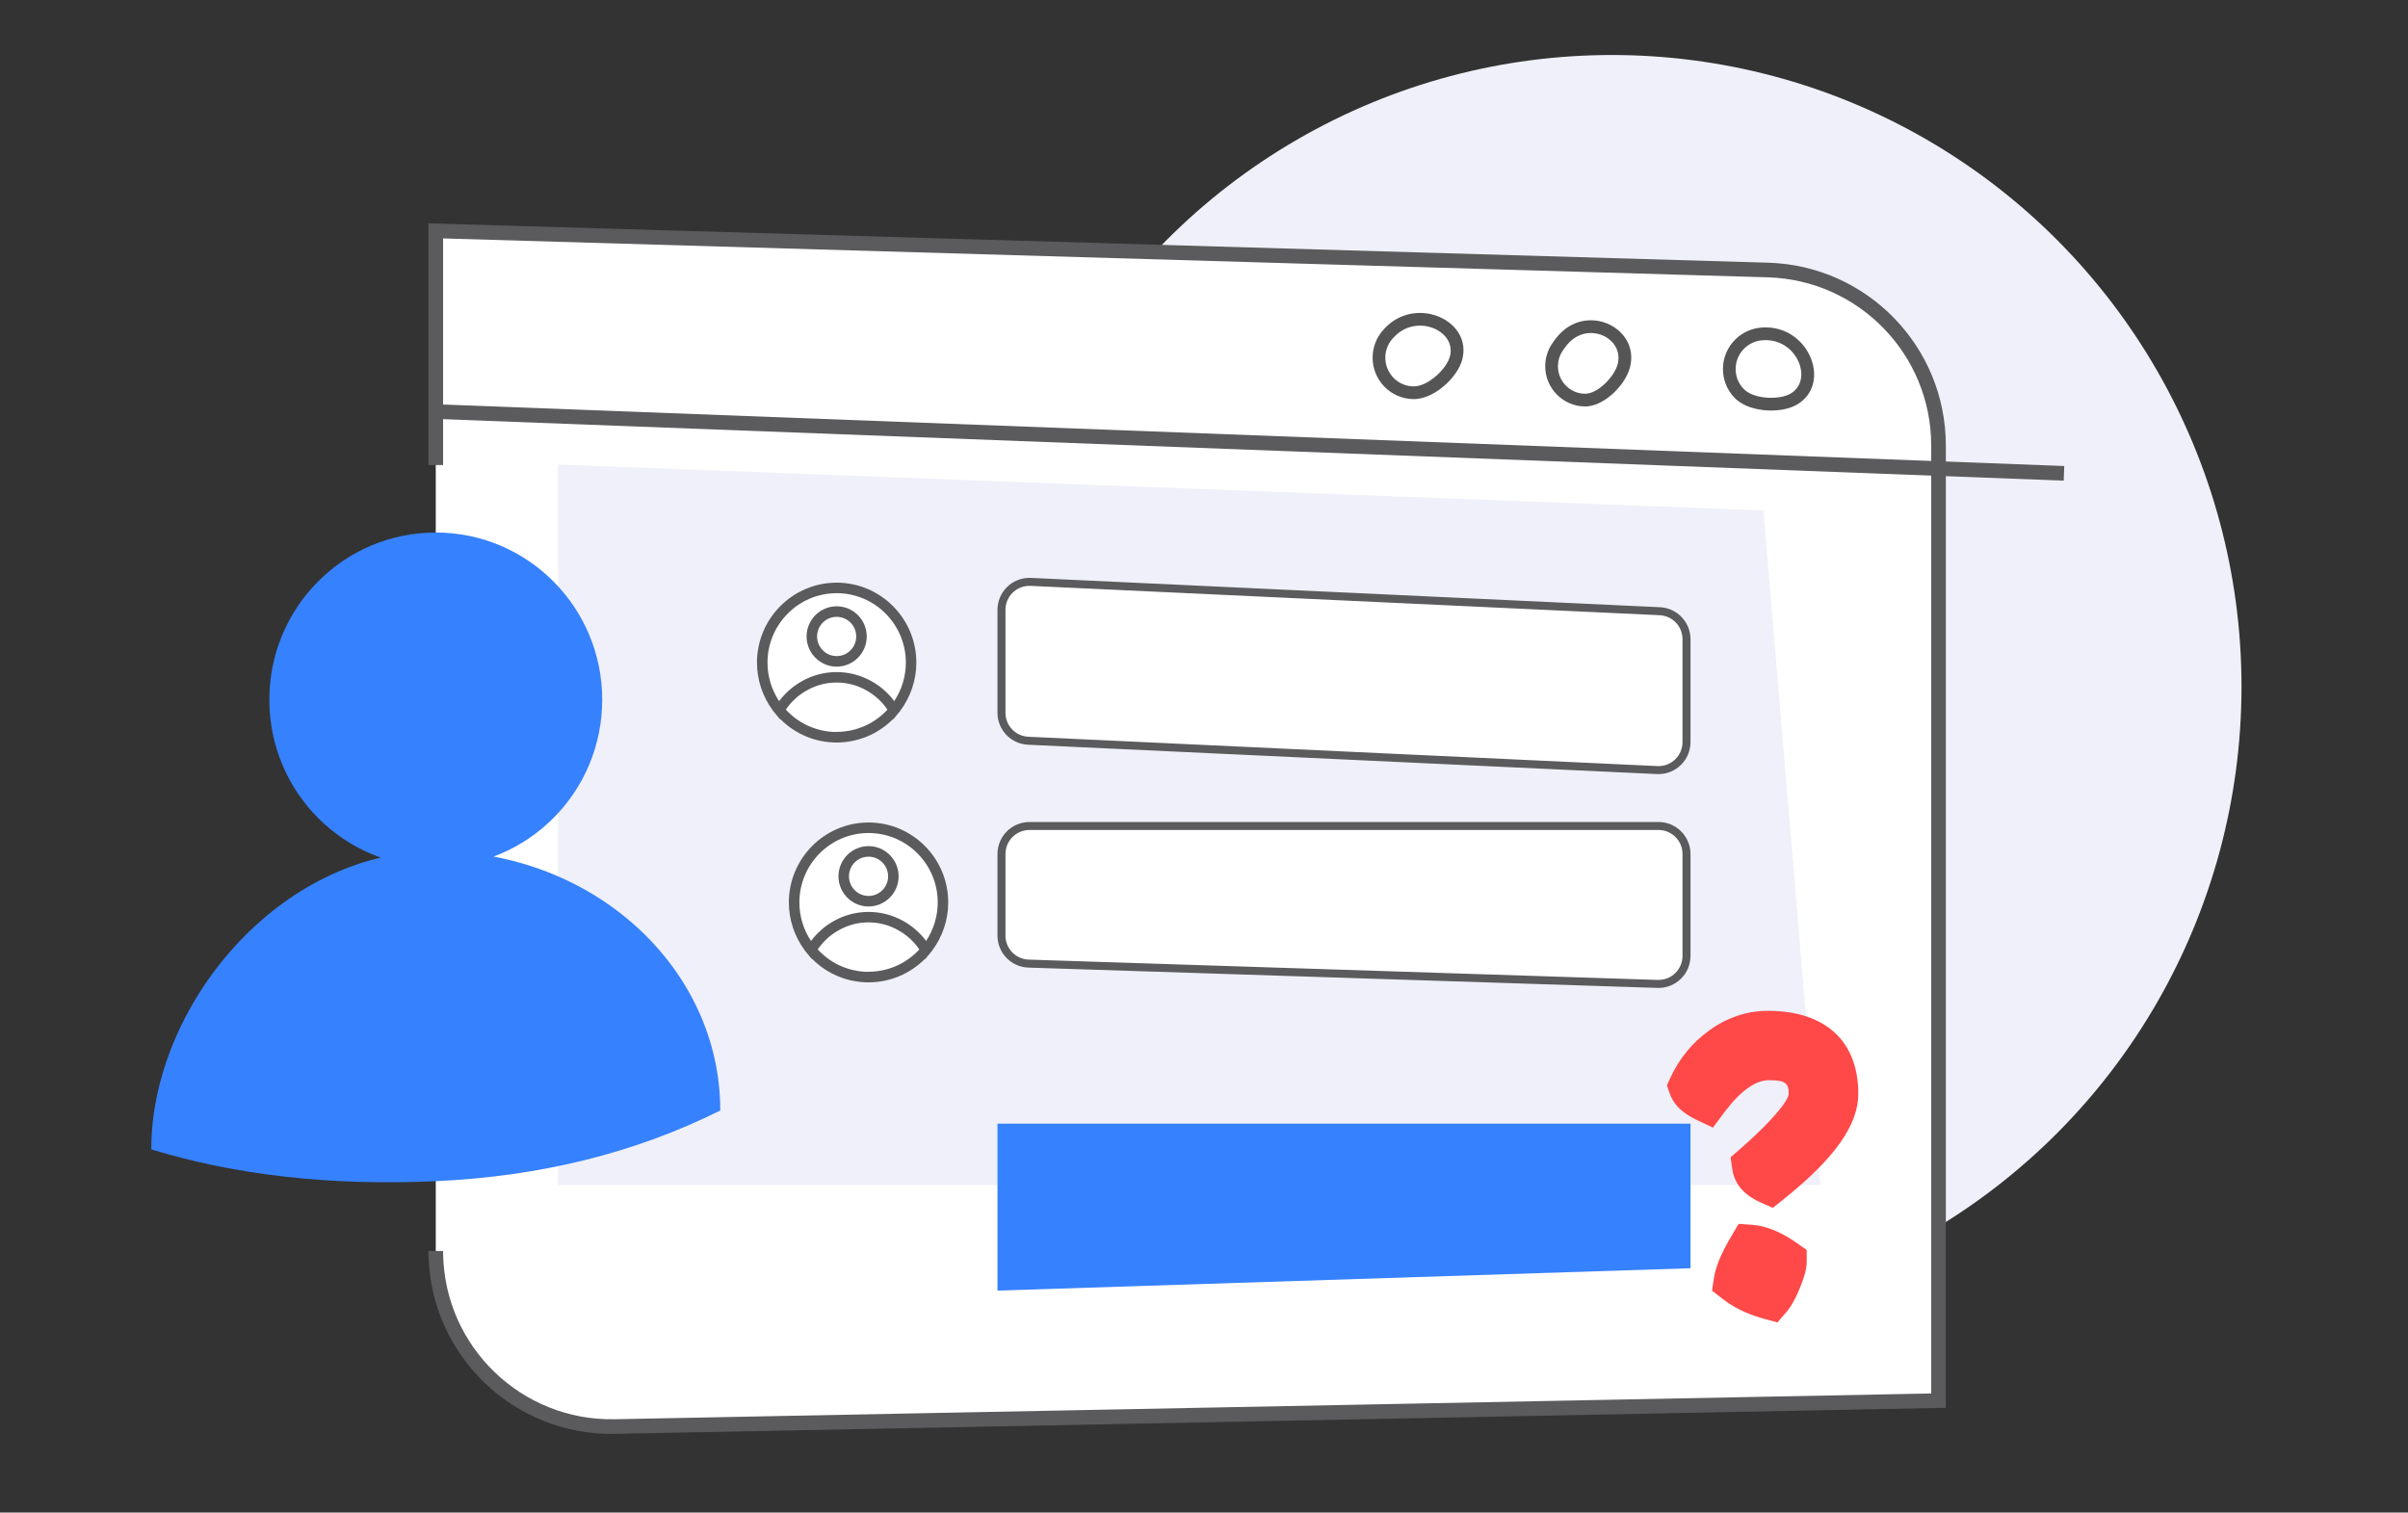 <svg xmlns:xlink="http://www.w3.org/1999/xlink" xmlns="http://www.w3.org/2000/svg" version="1.1" viewBox="0 0 1630 1024" height="1024px" width="1630px">
    <rect x="0" y="0" width="1630" height="1024" fill="#333333" stroke="none"/>
    <title>缺省页-联系人</title>
    <g fill-rule="evenodd" fill="none" stroke-width="1" stroke="none" id="页面-1">
        <g id="缺省页-联系人">
            <ellipse ry="427.569" rx="426.184" cy="464.805" cx="1091.113" fill="#EFF0F9" id="椭圆形"></ellipse>
            <path fill="#FFFFFF" stroke-width="9.908" stroke="#5B5B5D" id="矩形" d="M294.977,314.825 L294.977,156.306 L1196.802,182.799 C1261.08,184.688 1312.208,237.34 1312.208,301.645 L1312.208,948.223 L1312.208,948.223 L416.202,965.771 C350.55,967.057 296.285,914.877 295,849.225 C294.984,848.449 294.977,847.673 294.977,846.897"></path>
            <polygon points="377.828 314.489 1193.696 345.569 1232.104 802.273 377.828 802.273" fill="#EFF0F9" id="矩形"></polygon>
            <path fill="#FFFFFF" stroke-width="5.412" stroke="#5B5B5D" id="矩形" d="M696.853,393.912 C697.147,393.912 697.442,393.919 697.736,393.932 L697.736,393.932 L1123.549,413.792 C1128.603,414.028 1133.118,416.229 1136.37,419.635 C1139.621,423.042 1141.609,427.655 1141.609,432.714 L1141.609,432.714 L1141.609,502.411 C1141.609,507.642 1139.489,512.378 1136.061,515.806 C1132.633,519.234 1127.897,521.354 1122.666,521.354 C1122.372,521.354 1122.078,521.347 1121.784,521.334 L1121.784,521.334 L695.971,501.474 C690.917,501.238 686.402,499.037 683.15,495.631 C679.898,492.224 677.91,487.611 677.91,482.552 L677.91,482.552 L677.91,412.855 C677.91,407.624 680.03,402.888 683.458,399.46 C686.886,396.032 691.622,393.912 696.853,393.912 Z"></path>
            <path fill="#FFFFFF" stroke-width="5.412" stroke="#5B5B5D" id="矩形备份-21" d="M1122.666,559.195 C1127.897,559.195 1132.633,561.316 1136.061,564.744 C1139.489,568.172 1141.609,572.907 1141.609,578.138 L1141.609,578.138 L1141.609,647.172 C1141.609,652.403 1139.489,657.138 1136.061,660.566 C1132.633,663.994 1127.897,666.115 1122.666,666.115 C1122.463,666.115 1122.259,666.111 1122.055,666.105 L1122.055,666.105 L696.242,652.354 C691.132,652.189 686.55,650.011 683.244,646.597 C679.938,643.183 677.91,638.532 677.91,633.421 L677.91,633.421 L677.91,578.138 C677.91,572.907 680.03,568.172 683.458,564.744 C686.886,561.316 691.622,559.195 696.853,559.195 L696.853,559.195 Z"></path>
            <polygon points="675.204 760.694 1144.315 760.694 1144.315 873.736 675.204 858.587" transform="translate(909.76, 817.215) scale(-1, 1) translate(-909.76, -817.215)" fill="#3681FD" id="矩形备份-22"></polygon>
            <path fill-rule="nonzero" fill="#3681FD" id="形状" d="M294.977,576.272 C401.337,576.272 487.559,654.858 487.559,751.8 C430.078,780.486 365.884,796.437 294.977,799.653 C224.07,802.868 159.876,795.694 102.394,778.129 C102.394,681.188 188.616,576.272 294.977,576.272 Z M294.977,586.914 C232.732,586.914 182.316,536.257 182.316,473.713 C182.316,411.169 232.732,360.511 294.977,360.511 C357.222,360.511 407.638,411.169 407.638,473.713 C407.638,536.257 357.222,586.914 294.977,586.914 Z"></path>
            <polygon points="295.458 273.7 1397.319 315.493 1396.945 325.394 295.085 283.601" fill-rule="nonzero" fill="#5B5B5D" id="路径-2"></polygon>
            <path fill-rule="nonzero" fill="#555555" id="路径-3" d="M938.967,220.645 C937.991,221.56 937.039,222.546 936.11,223.605 C931.695,228.635 929.221,235.086 929.136,241.788 C928.94,257.28 941.299,269.998 956.741,270.195 L958.695,270.13 C972.172,269.003 986.784,254.972 989.813,243.403 C996.636,217.346 960.202,200.756 938.967,220.645 Z M981.489,241.209 C979.335,249.435 967.579,260.724 958.182,261.513 L956.641,261.564 C946.161,261.425 937.606,252.622 937.741,241.898 C937.8,237.258 939.513,232.793 942.569,229.311 C943.315,228.46 944.072,227.676 944.84,226.956 C959.827,212.919 984.586,223.644 981.778,239.881 L981.489,241.209 Z"></path>
            <g transform="translate(512.395, 394.446)" id="touxiang-3">
                <ellipse ry="54.123" rx="53.947" cy="54.123" cx="53.947" fill="#FFFFFF" id="椭圆形"></ellipse>
                <path fill-rule="nonzero" fill="#5B5B5D" id="形状" d="M53.947,56.857 C65.172,56.857 74.304,47.696 74.304,36.434 C74.304,25.173 65.172,16.011 53.947,16.011 C42.722,16.011 33.591,25.173 33.591,36.434 C33.591,47.696 42.722,56.857 53.947,56.857 Z M53.947,23.157 C61.253,23.157 67.195,29.119 67.195,36.448 C67.195,43.777 61.253,49.725 53.947,49.725 C46.642,49.725 40.699,43.763 40.699,36.434 C40.699,29.105 46.642,23.157 53.947,23.157 L53.947,23.157 Z"></path>
                <path fill-rule="nonzero" fill="#5B5B5D" id="形状" d="M107.895,54.123 C107.895,24.285 83.689,0 53.947,0 C24.206,0 0,24.285 0,54.123 C0,65.863 3.835,77.308 10.832,86.653 L10.804,86.709 L12.405,88.64 L15.636,92.544 L15.763,92.333 C25.836,102.495 39.505,108.245 53.947,108.245 C68.39,108.245 82.059,102.495 92.146,92.333 L92.273,92.544 L95.504,88.64 L97.105,86.709 L97.077,86.653 C104.059,77.308 107.895,65.863 107.895,54.123 Z M53.947,7.132 C79.769,7.132 100.786,28.217 100.786,54.123 C100.786,63.425 98.018,72.516 92.919,80.183 C92.778,79.986 92.624,79.803 92.483,79.619 C92.371,79.479 92.258,79.323 92.146,79.183 C91.921,78.901 91.682,78.605 91.458,78.323 C91.373,78.21 91.289,78.111 91.191,77.999 C90.868,77.618 90.53,77.237 90.207,76.857 C90.151,76.786 90.081,76.73 90.025,76.66 C89.744,76.35 89.463,76.054 89.182,75.758 C89.055,75.631 88.929,75.504 88.817,75.377 C88.592,75.152 88.367,74.912 88.128,74.686 C87.988,74.545 87.847,74.405 87.693,74.264 C87.482,74.052 87.257,73.841 87.032,73.643 L86.569,73.221 C86.344,73.023 86.133,72.826 85.908,72.629 C85.754,72.488 85.585,72.347 85.431,72.22 C85.206,72.037 84.981,71.839 84.756,71.656 C84.602,71.529 84.433,71.388 84.279,71.261 C84.04,71.078 83.815,70.895 83.576,70.712 C83.422,70.585 83.267,70.472 83.099,70.345 C82.846,70.148 82.593,69.965 82.326,69.782 C82.185,69.669 82.031,69.57 81.89,69.457 C81.581,69.246 81.272,69.02 80.949,68.823 C80.851,68.753 80.753,68.682 80.654,68.626 C80.233,68.358 79.825,68.09 79.404,67.822 C79.291,67.752 79.193,67.696 79.081,67.625 C78.758,67.428 78.449,67.245 78.125,67.061 C77.971,66.977 77.802,66.878 77.648,66.794 C77.367,66.638 77.1,66.483 76.819,66.342 C76.636,66.244 76.468,66.159 76.285,66.061 C76.018,65.92 75.751,65.793 75.484,65.652 C75.302,65.553 75.119,65.469 74.922,65.384 L74.121,65.004 C73.939,64.919 73.742,64.834 73.545,64.75 C73.279,64.637 73.012,64.51 72.731,64.397 C72.548,64.313 72.351,64.242 72.169,64.158 L71.326,63.82 L70.778,63.608 L69.851,63.27 C69.696,63.214 69.528,63.157 69.373,63.101 C68.966,62.96 68.572,62.833 68.165,62.706 C68.095,62.678 68.024,62.664 67.954,62.636 C67.476,62.495 66.999,62.354 66.521,62.227 C66.381,62.185 66.24,62.156 66.1,62.114 C65.762,62.03 65.411,61.931 65.074,61.86 L64.526,61.734 C64.217,61.663 63.922,61.593 63.613,61.536 C63.416,61.494 63.206,61.452 63.009,61.424 L62.124,61.254 C61.913,61.212 61.702,61.184 61.506,61.156 C61.211,61.113 60.93,61.071 60.635,61.029 L60.002,60.944 C59.707,60.902 59.412,60.874 59.117,60.846 C58.907,60.817 58.71,60.803 58.499,60.775 C58.19,60.747 57.881,60.719 57.572,60.705 L56.982,60.662 C56.645,60.634 56.308,60.62 55.97,60.606 C55.802,60.592 55.633,60.592 55.465,60.578 C54.959,60.564 54.453,60.55 53.947,60.55 C53.442,60.55 52.936,60.564 52.43,60.578 C52.262,60.578 52.093,60.592 51.924,60.606 C51.587,60.62 51.25,60.634 50.913,60.662 L50.323,60.705 C50.014,60.733 49.705,60.747 49.396,60.775 C49.185,60.789 48.988,60.817 48.777,60.846 C48.482,60.874 48.187,60.916 47.892,60.944 L47.26,61.029 C46.965,61.071 46.67,61.113 46.389,61.156 C46.178,61.184 45.968,61.226 45.771,61.254 L44.886,61.424 C44.689,61.466 44.493,61.494 44.282,61.536 C43.973,61.593 43.664,61.663 43.369,61.734 L42.821,61.86 C42.47,61.945 42.132,62.03 41.795,62.114 C41.655,62.156 41.514,62.185 41.374,62.227 C40.896,62.354 40.418,62.495 39.941,62.636 C39.871,62.65 39.8,62.678 39.744,62.706 C39.337,62.833 38.929,62.96 38.522,63.101 C38.367,63.157 38.199,63.214 38.044,63.27 C37.735,63.383 37.426,63.481 37.117,63.608 L36.569,63.82 L35.726,64.158 C35.543,64.228 35.347,64.313 35.164,64.397 C34.897,64.51 34.616,64.623 34.349,64.75 C34.167,64.834 33.97,64.919 33.787,65.004 L32.987,65.384 C32.804,65.469 32.621,65.567 32.439,65.652 C32.172,65.779 31.905,65.92 31.638,66.061 C31.469,66.145 31.287,66.244 31.118,66.342 C30.837,66.498 30.556,66.653 30.289,66.808 C30.135,66.892 29.98,66.977 29.826,67.075 C29.502,67.259 29.179,67.456 28.856,67.653 C28.758,67.71 28.646,67.78 28.547,67.837 L27.283,68.64 C27.184,68.696 27.1,68.767 27.002,68.837 C26.679,69.049 26.37,69.26 26.046,69.486 C25.906,69.584 25.751,69.697 25.611,69.796 C25.358,69.979 25.091,70.176 24.838,70.359 C24.684,70.472 24.529,70.599 24.361,70.726 C24.122,70.909 23.883,71.092 23.644,71.29 C23.49,71.416 23.321,71.543 23.166,71.684 C22.942,71.868 22.717,72.065 22.478,72.248 C22.324,72.389 22.169,72.516 22.014,72.657 C21.79,72.854 21.565,73.051 21.354,73.249 C21.2,73.39 21.045,73.531 20.905,73.658 C20.68,73.869 20.455,74.08 20.244,74.292 C20.104,74.433 19.963,74.56 19.823,74.7 C19.584,74.926 19.359,75.166 19.134,75.405 L18.769,75.772 C18.474,76.082 18.193,76.378 17.912,76.702 C17.856,76.758 17.8,76.829 17.744,76.885 C17.406,77.266 17.083,77.646 16.746,78.027 C16.662,78.125 16.578,78.238 16.493,78.337 C16.254,78.619 16.016,78.915 15.791,79.211 C15.678,79.352 15.566,79.493 15.454,79.648 C15.299,79.845 15.159,80.028 15.004,80.226 C9.904,72.544 7.137,63.453 7.137,54.165 C7.109,28.217 28.126,7.132 53.947,7.132 L53.947,7.132 Z M51.419,101.043 C51.138,101.029 50.871,101.001 50.59,100.973 C50.028,100.93 49.466,100.888 48.904,100.832 C48.581,100.789 48.244,100.747 47.92,100.705 C47.415,100.634 46.923,100.578 46.417,100.493 C46.066,100.437 45.729,100.366 45.378,100.296 C44.9,100.211 44.436,100.127 43.959,100.014 C43.607,99.944 43.256,99.845 42.905,99.76 C42.455,99.648 41.992,99.535 41.542,99.408 C41.191,99.309 40.84,99.211 40.489,99.098 C40.039,98.971 39.604,98.83 39.154,98.675 C38.803,98.562 38.466,98.436 38.114,98.309 C37.679,98.154 37.243,97.999 36.822,97.829 C36.485,97.689 36.134,97.548 35.796,97.407 L34.532,96.857 C34.195,96.702 33.872,96.547 33.534,96.392 C33.113,96.195 32.706,95.983 32.298,95.772 C31.975,95.603 31.652,95.433 31.329,95.25 C30.921,95.025 30.514,94.785 30.121,94.545 C29.812,94.362 29.502,94.179 29.193,93.982 C28.786,93.728 28.393,93.46 27.999,93.206 C27.704,93.009 27.409,92.812 27.128,92.615 C26.721,92.333 26.342,92.037 25.948,91.741 C25.681,91.543 25.4,91.332 25.133,91.121 C24.726,90.796 24.333,90.472 23.939,90.134 C23.7,89.922 23.447,89.725 23.209,89.514 C22.787,89.147 22.366,88.753 21.958,88.372 C21.762,88.189 21.551,88.006 21.354,87.808 C20.834,87.301 20.315,86.765 19.809,86.23 C19.739,86.145 19.654,86.075 19.584,86.004 L19.556,85.976 C19.57,85.948 19.584,85.92 19.612,85.891 C19.71,85.736 19.823,85.595 19.921,85.455 C20.076,85.243 20.216,85.018 20.371,84.806 C20.483,84.651 20.596,84.51 20.708,84.355 C20.862,84.158 21.017,83.946 21.172,83.749 C21.284,83.594 21.41,83.453 21.523,83.298 C21.677,83.101 21.832,82.903 21.986,82.72 C22.113,82.565 22.239,82.424 22.366,82.283 C22.52,82.1 22.689,81.917 22.843,81.734 C22.97,81.593 23.096,81.438 23.237,81.297 C23.405,81.113 23.56,80.93 23.728,80.761 C23.855,80.62 23.995,80.479 24.136,80.338 C24.304,80.169 24.473,79.986 24.656,79.817 C24.796,79.676 24.937,79.549 25.063,79.408 C25.246,79.239 25.414,79.07 25.597,78.901 C25.737,78.774 25.878,78.647 26.018,78.506 C26.201,78.337 26.384,78.182 26.566,78.013 C26.707,77.886 26.847,77.759 26.988,77.646 C27.17,77.491 27.367,77.322 27.564,77.167 C27.704,77.054 27.845,76.927 27.999,76.815 C28.196,76.66 28.393,76.505 28.603,76.35 C28.744,76.237 28.884,76.124 29.039,76.025 L29.671,75.56 L30.093,75.264 C30.317,75.109 30.556,74.94 30.781,74.785 L31.16,74.531 C31.427,74.348 31.708,74.179 31.989,74.01 C32.073,73.953 32.172,73.897 32.256,73.841 C33.001,73.39 33.745,72.953 34.518,72.544 C34.63,72.488 34.743,72.431 34.855,72.361 C35.122,72.22 35.389,72.079 35.67,71.938 C35.81,71.868 35.951,71.797 36.105,71.727 C36.358,71.614 36.597,71.487 36.85,71.374 C37.005,71.304 37.173,71.233 37.328,71.163 C37.566,71.064 37.805,70.951 38.03,70.853 L38.536,70.641 C38.775,70.543 38.999,70.458 39.238,70.359 C39.407,70.289 39.59,70.233 39.772,70.162 C39.997,70.078 40.236,69.993 40.475,69.908 C40.657,69.852 40.84,69.782 41.008,69.725 C41.233,69.655 41.472,69.57 41.711,69.5 L42.259,69.331 C42.484,69.26 42.722,69.19 42.961,69.133 C43.144,69.077 43.341,69.035 43.523,68.978 C43.762,68.922 43.987,68.851 44.226,68.795 C44.408,68.753 44.605,68.696 44.788,68.654 C45.026,68.598 45.265,68.555 45.49,68.499 C45.687,68.457 45.869,68.414 46.066,68.386 L46.783,68.259 C46.979,68.231 47.162,68.189 47.359,68.161 C47.597,68.118 47.85,68.09 48.089,68.048 C48.272,68.02 48.468,67.992 48.651,67.963 L49.41,67.879 C49.592,67.865 49.775,67.837 49.958,67.822 C50.224,67.794 50.491,67.78 50.758,67.752 C50.927,67.738 51.11,67.724 51.278,67.71 L52.163,67.667 C52.318,67.667 52.458,67.653 52.599,67.653 C53.034,67.639 53.484,67.625 53.919,67.625 C54.369,67.625 54.804,67.639 55.24,67.653 C55.394,67.653 55.535,67.667 55.689,67.667 L56.575,67.71 C56.743,67.724 56.926,67.738 57.094,67.752 C57.361,67.766 57.628,67.794 57.895,67.822 C58.078,67.837 58.26,67.865 58.443,67.879 L59.202,67.963 C59.384,67.992 59.581,68.02 59.764,68.048 C60.002,68.09 60.255,68.118 60.494,68.161 C60.691,68.189 60.873,68.231 61.07,68.259 L61.787,68.386 C61.983,68.428 62.166,68.471 62.363,68.499 C62.601,68.555 62.84,68.598 63.065,68.654 C63.262,68.696 63.444,68.739 63.641,68.795 C63.88,68.851 64.105,68.908 64.344,68.978 C64.526,69.035 64.723,69.077 64.905,69.133 C65.144,69.204 65.369,69.26 65.608,69.331 L66.156,69.5 C66.395,69.57 66.619,69.655 66.858,69.725 C67.041,69.782 67.224,69.852 67.406,69.908 C67.645,69.993 67.87,70.078 68.095,70.162 C68.277,70.233 68.446,70.289 68.628,70.359 C68.867,70.444 69.092,70.543 69.331,70.641 L69.837,70.853 C70.075,70.951 70.314,71.05 70.539,71.163 C70.694,71.233 70.862,71.304 71.017,71.374 C71.27,71.487 71.508,71.6 71.761,71.727 C71.902,71.797 72.056,71.868 72.197,71.938 C72.464,72.079 72.745,72.22 73.012,72.361 C73.124,72.417 73.236,72.474 73.349,72.544 C74.121,72.953 74.866,73.39 75.611,73.841 C75.695,73.897 75.793,73.953 75.878,74.01 C76.159,74.179 76.425,74.362 76.706,74.531 L77.086,74.785 C77.325,74.94 77.549,75.095 77.788,75.264 C77.929,75.363 78.069,75.462 78.196,75.56 L78.828,76.025 C78.968,76.138 79.109,76.237 79.249,76.35 C79.446,76.505 79.657,76.66 79.853,76.815 C79.994,76.927 80.134,77.054 80.289,77.167 C80.486,77.322 80.668,77.491 80.865,77.646 C81.005,77.773 81.146,77.886 81.286,78.013 C81.469,78.182 81.652,78.337 81.848,78.506 L82.27,78.887 C82.452,79.056 82.635,79.225 82.804,79.394 C82.944,79.521 83.071,79.662 83.211,79.803 L83.731,80.324 C83.857,80.465 83.998,80.606 84.124,80.733 L84.63,81.283 L85.009,81.705 C85.178,81.889 85.332,82.086 85.501,82.269 C85.627,82.41 85.754,82.565 85.866,82.706 C86.021,82.903 86.189,83.101 86.344,83.298 C86.456,83.439 86.583,83.594 86.695,83.735 C86.85,83.932 87.004,84.144 87.159,84.355 C87.271,84.496 87.384,84.651 87.482,84.792 C87.636,85.004 87.791,85.229 87.946,85.455 L88.241,85.877 C88.255,85.906 88.283,85.934 88.297,85.962 L88.269,85.99 C88.198,86.075 88.114,86.145 88.044,86.23 C87.538,86.765 87.032,87.301 86.513,87.808 C86.316,88.006 86.091,88.189 85.894,88.386 C85.487,88.767 85.08,89.147 84.672,89.514 C84.419,89.739 84.166,89.937 83.913,90.148 C83.534,90.472 83.141,90.796 82.747,91.106 L81.905,91.741 C81.525,92.023 81.146,92.319 80.753,92.586 C80.457,92.798 80.148,92.995 79.839,93.206 C79.46,93.46 79.067,93.714 78.673,93.968 C78.35,94.165 78.041,94.362 77.718,94.545 C77.325,94.771 76.931,95.011 76.538,95.222 C76.215,95.405 75.878,95.574 75.54,95.758 C75.147,95.969 74.74,96.166 74.332,96.364 C73.995,96.533 73.644,96.688 73.307,96.843 C72.899,97.026 72.492,97.209 72.07,97.378 C71.719,97.519 71.368,97.674 71.017,97.801 C70.595,97.97 70.174,98.125 69.752,98.28 C69.401,98.407 69.05,98.534 68.685,98.647 C68.249,98.788 67.814,98.929 67.392,99.056 C67.027,99.168 66.676,99.267 66.31,99.366 C65.861,99.493 65.411,99.591 64.976,99.704 C64.624,99.789 64.259,99.887 63.908,99.958 C63.444,100.056 62.981,100.141 62.503,100.226 C62.152,100.296 61.801,100.366 61.449,100.423 C60.958,100.507 60.466,100.564 59.96,100.634 C59.623,100.677 59.3,100.733 58.963,100.761 C58.401,100.817 57.853,100.86 57.291,100.902 C57.01,100.916 56.729,100.958 56.448,100.973 C55.605,101.015 54.762,101.043 53.919,101.043 C53.104,101.113 52.247,101.085 51.419,101.043 L51.419,101.043 Z"></path>
            </g>
            <g transform="translate(533.974, 556.814)" id="touxiang-3备份">
                <ellipse ry="54.123" rx="53.947" cy="54.123" cx="53.947" fill="#FFFFFF" id="椭圆形"></ellipse>
                <path fill-rule="nonzero" fill="#5B5B5D" id="形状" d="M53.947,56.857 C65.172,56.857 74.304,47.696 74.304,36.434 C74.304,25.173 65.172,16.011 53.947,16.011 C42.722,16.011 33.591,25.173 33.591,36.434 C33.591,47.696 42.722,56.857 53.947,56.857 Z M53.947,23.157 C61.253,23.157 67.195,29.119 67.195,36.448 C67.195,43.777 61.253,49.725 53.947,49.725 C46.642,49.725 40.699,43.763 40.699,36.434 C40.699,29.105 46.642,23.157 53.947,23.157 L53.947,23.157 Z"></path>
                <path fill-rule="nonzero" fill="#5B5B5D" id="形状" d="M107.895,54.123 C107.895,24.285 83.689,0 53.947,0 C24.206,0 0,24.285 0,54.123 C0,65.863 3.835,77.308 10.832,86.653 L10.804,86.709 L12.405,88.64 L15.636,92.544 L15.763,92.333 C25.836,102.495 39.505,108.245 53.947,108.245 C68.39,108.245 82.059,102.495 92.146,92.333 L92.273,92.544 L95.504,88.64 L97.105,86.709 L97.077,86.653 C104.059,77.308 107.895,65.863 107.895,54.123 Z M53.947,7.132 C79.769,7.132 100.786,28.217 100.786,54.123 C100.786,63.425 98.018,72.516 92.919,80.183 C92.778,79.986 92.624,79.803 92.483,79.619 C92.371,79.479 92.258,79.323 92.146,79.183 C91.921,78.901 91.682,78.605 91.458,78.323 C91.373,78.21 91.289,78.111 91.191,77.999 C90.868,77.618 90.53,77.237 90.207,76.857 C90.151,76.786 90.081,76.73 90.025,76.66 C89.744,76.35 89.463,76.054 89.182,75.758 C89.055,75.631 88.929,75.504 88.817,75.377 C88.592,75.152 88.367,74.912 88.128,74.686 C87.988,74.545 87.847,74.405 87.693,74.264 C87.482,74.052 87.257,73.841 87.032,73.643 L86.569,73.221 C86.344,73.023 86.133,72.826 85.908,72.629 C85.754,72.488 85.585,72.347 85.431,72.22 C85.206,72.037 84.981,71.839 84.756,71.656 C84.602,71.529 84.433,71.388 84.279,71.261 C84.04,71.078 83.815,70.895 83.576,70.712 C83.422,70.585 83.267,70.472 83.099,70.345 C82.846,70.148 82.593,69.965 82.326,69.782 C82.185,69.669 82.031,69.57 81.89,69.457 C81.581,69.246 81.272,69.02 80.949,68.823 C80.851,68.753 80.753,68.682 80.654,68.626 C80.233,68.358 79.825,68.09 79.404,67.822 C79.291,67.752 79.193,67.696 79.081,67.625 C78.758,67.428 78.449,67.245 78.125,67.061 C77.971,66.977 77.802,66.878 77.648,66.794 C77.367,66.638 77.1,66.483 76.819,66.342 C76.636,66.244 76.468,66.159 76.285,66.061 C76.018,65.92 75.751,65.793 75.484,65.652 C75.302,65.553 75.119,65.469 74.922,65.384 L74.121,65.004 C73.939,64.919 73.742,64.834 73.545,64.75 C73.279,64.637 73.012,64.51 72.731,64.397 C72.548,64.313 72.351,64.242 72.169,64.158 L71.326,63.82 L70.778,63.608 L69.851,63.27 C69.696,63.214 69.528,63.157 69.373,63.101 C68.966,62.96 68.572,62.833 68.165,62.706 C68.095,62.678 68.024,62.664 67.954,62.636 C67.476,62.495 66.999,62.354 66.521,62.227 C66.381,62.185 66.24,62.156 66.1,62.114 C65.762,62.03 65.411,61.931 65.074,61.86 L64.526,61.734 C64.217,61.663 63.922,61.593 63.613,61.536 C63.416,61.494 63.206,61.452 63.009,61.424 L62.124,61.254 C61.913,61.212 61.702,61.184 61.506,61.156 C61.211,61.113 60.93,61.071 60.635,61.029 L60.002,60.944 C59.707,60.902 59.412,60.874 59.117,60.846 C58.907,60.817 58.71,60.803 58.499,60.775 C58.19,60.747 57.881,60.719 57.572,60.705 L56.982,60.662 C56.645,60.634 56.308,60.62 55.97,60.606 C55.802,60.592 55.633,60.592 55.465,60.578 C54.959,60.564 54.453,60.55 53.947,60.55 C53.442,60.55 52.936,60.564 52.43,60.578 C52.262,60.578 52.093,60.592 51.924,60.606 C51.587,60.62 51.25,60.634 50.913,60.662 L50.323,60.705 C50.014,60.733 49.705,60.747 49.396,60.775 C49.185,60.789 48.988,60.817 48.777,60.846 C48.482,60.874 48.187,60.916 47.892,60.944 L47.26,61.029 C46.965,61.071 46.67,61.113 46.389,61.156 C46.178,61.184 45.968,61.226 45.771,61.254 L44.886,61.424 C44.689,61.466 44.493,61.494 44.282,61.536 C43.973,61.593 43.664,61.663 43.369,61.734 L42.821,61.86 C42.47,61.945 42.132,62.03 41.795,62.114 C41.655,62.156 41.514,62.185 41.374,62.227 C40.896,62.354 40.418,62.495 39.941,62.636 C39.871,62.65 39.8,62.678 39.744,62.706 C39.337,62.833 38.929,62.96 38.522,63.101 C38.367,63.157 38.199,63.214 38.044,63.27 C37.735,63.383 37.426,63.481 37.117,63.608 L36.569,63.82 L35.726,64.158 C35.543,64.228 35.347,64.313 35.164,64.397 C34.897,64.51 34.616,64.623 34.349,64.75 C34.167,64.834 33.97,64.919 33.787,65.004 L32.987,65.384 C32.804,65.469 32.621,65.567 32.439,65.652 C32.172,65.779 31.905,65.92 31.638,66.061 C31.469,66.145 31.287,66.244 31.118,66.342 C30.837,66.498 30.556,66.653 30.289,66.808 C30.135,66.892 29.98,66.977 29.826,67.075 C29.502,67.259 29.179,67.456 28.856,67.653 C28.758,67.71 28.646,67.78 28.547,67.837 L27.283,68.64 C27.184,68.696 27.1,68.767 27.002,68.837 C26.679,69.049 26.37,69.26 26.046,69.486 C25.906,69.584 25.751,69.697 25.611,69.796 C25.358,69.979 25.091,70.176 24.838,70.359 C24.684,70.472 24.529,70.599 24.361,70.726 C24.122,70.909 23.883,71.092 23.644,71.29 C23.49,71.416 23.321,71.543 23.166,71.684 C22.942,71.868 22.717,72.065 22.478,72.248 C22.324,72.389 22.169,72.516 22.014,72.657 C21.79,72.854 21.565,73.051 21.354,73.249 C21.2,73.39 21.045,73.531 20.905,73.658 C20.68,73.869 20.455,74.08 20.244,74.292 C20.104,74.433 19.963,74.56 19.823,74.7 C19.584,74.926 19.359,75.166 19.134,75.405 L18.769,75.772 C18.474,76.082 18.193,76.378 17.912,76.702 C17.856,76.758 17.8,76.829 17.744,76.885 C17.406,77.266 17.083,77.646 16.746,78.027 C16.662,78.125 16.578,78.238 16.493,78.337 C16.254,78.619 16.016,78.915 15.791,79.211 C15.678,79.352 15.566,79.493 15.454,79.648 C15.299,79.845 15.159,80.028 15.004,80.226 C9.904,72.544 7.137,63.453 7.137,54.165 C7.109,28.217 28.126,7.132 53.947,7.132 L53.947,7.132 Z M51.419,101.043 C51.138,101.029 50.871,101.001 50.59,100.973 C50.028,100.93 49.466,100.888 48.904,100.832 C48.581,100.789 48.244,100.747 47.92,100.705 C47.415,100.634 46.923,100.578 46.417,100.493 C46.066,100.437 45.729,100.366 45.378,100.296 C44.9,100.211 44.436,100.127 43.959,100.014 C43.607,99.944 43.256,99.845 42.905,99.76 C42.455,99.648 41.992,99.535 41.542,99.408 C41.191,99.309 40.84,99.211 40.489,99.098 C40.039,98.971 39.604,98.83 39.154,98.675 C38.803,98.562 38.466,98.436 38.114,98.309 C37.679,98.154 37.243,97.999 36.822,97.829 C36.485,97.689 36.134,97.548 35.796,97.407 L34.532,96.857 C34.195,96.702 33.872,96.547 33.534,96.392 C33.113,96.195 32.706,95.983 32.298,95.772 C31.975,95.603 31.652,95.433 31.329,95.25 C30.921,95.025 30.514,94.785 30.121,94.545 C29.812,94.362 29.502,94.179 29.193,93.982 C28.786,93.728 28.393,93.46 27.999,93.206 C27.704,93.009 27.409,92.812 27.128,92.615 C26.721,92.333 26.342,92.037 25.948,91.741 C25.681,91.543 25.4,91.332 25.133,91.121 C24.726,90.796 24.333,90.472 23.939,90.134 C23.7,89.922 23.447,89.725 23.209,89.514 C22.787,89.147 22.366,88.753 21.958,88.372 C21.762,88.189 21.551,88.006 21.354,87.808 C20.834,87.301 20.315,86.765 19.809,86.23 C19.739,86.145 19.654,86.075 19.584,86.004 L19.556,85.976 C19.57,85.948 19.584,85.92 19.612,85.891 C19.71,85.736 19.823,85.595 19.921,85.455 C20.076,85.243 20.216,85.018 20.371,84.806 C20.483,84.651 20.596,84.51 20.708,84.355 C20.862,84.158 21.017,83.946 21.172,83.749 C21.284,83.594 21.41,83.453 21.523,83.298 C21.677,83.101 21.832,82.903 21.986,82.72 C22.113,82.565 22.239,82.424 22.366,82.283 C22.52,82.1 22.689,81.917 22.843,81.734 C22.97,81.593 23.096,81.438 23.237,81.297 C23.405,81.113 23.56,80.93 23.728,80.761 C23.855,80.62 23.995,80.479 24.136,80.338 C24.304,80.169 24.473,79.986 24.656,79.817 C24.796,79.676 24.937,79.549 25.063,79.408 C25.246,79.239 25.414,79.07 25.597,78.901 C25.737,78.774 25.878,78.647 26.018,78.506 C26.201,78.337 26.384,78.182 26.566,78.013 C26.707,77.886 26.847,77.759 26.988,77.646 C27.17,77.491 27.367,77.322 27.564,77.167 C27.704,77.054 27.845,76.927 27.999,76.815 C28.196,76.66 28.393,76.505 28.603,76.35 C28.744,76.237 28.884,76.124 29.039,76.025 L29.671,75.56 L30.093,75.264 C30.317,75.109 30.556,74.94 30.781,74.785 L31.16,74.531 C31.427,74.348 31.708,74.179 31.989,74.01 C32.073,73.953 32.172,73.897 32.256,73.841 C33.001,73.39 33.745,72.953 34.518,72.544 C34.63,72.488 34.743,72.431 34.855,72.361 C35.122,72.22 35.389,72.079 35.67,71.938 C35.81,71.868 35.951,71.797 36.105,71.727 C36.358,71.614 36.597,71.487 36.85,71.374 C37.005,71.304 37.173,71.233 37.328,71.163 C37.566,71.064 37.805,70.951 38.03,70.853 L38.536,70.641 C38.775,70.543 38.999,70.458 39.238,70.359 C39.407,70.289 39.59,70.233 39.772,70.162 C39.997,70.078 40.236,69.993 40.475,69.908 C40.657,69.852 40.84,69.782 41.008,69.725 C41.233,69.655 41.472,69.57 41.711,69.5 L42.259,69.331 C42.484,69.26 42.722,69.19 42.961,69.133 C43.144,69.077 43.341,69.035 43.523,68.978 C43.762,68.922 43.987,68.851 44.226,68.795 C44.408,68.753 44.605,68.696 44.788,68.654 C45.026,68.598 45.265,68.555 45.49,68.499 C45.687,68.457 45.869,68.414 46.066,68.386 L46.783,68.259 C46.979,68.231 47.162,68.189 47.359,68.161 C47.597,68.118 47.85,68.09 48.089,68.048 C48.272,68.02 48.468,67.992 48.651,67.963 L49.41,67.879 C49.592,67.865 49.775,67.837 49.958,67.822 C50.224,67.794 50.491,67.78 50.758,67.752 C50.927,67.738 51.11,67.724 51.278,67.71 L52.163,67.667 C52.318,67.667 52.458,67.653 52.599,67.653 C53.034,67.639 53.484,67.625 53.919,67.625 C54.369,67.625 54.804,67.639 55.24,67.653 C55.394,67.653 55.535,67.667 55.689,67.667 L56.575,67.71 C56.743,67.724 56.926,67.738 57.094,67.752 C57.361,67.766 57.628,67.794 57.895,67.822 C58.078,67.837 58.26,67.865 58.443,67.879 L59.202,67.963 C59.384,67.992 59.581,68.02 59.764,68.048 C60.002,68.09 60.255,68.118 60.494,68.161 C60.691,68.189 60.873,68.231 61.07,68.259 L61.787,68.386 C61.983,68.428 62.166,68.471 62.363,68.499 C62.601,68.555 62.84,68.598 63.065,68.654 C63.262,68.696 63.444,68.739 63.641,68.795 C63.88,68.851 64.105,68.908 64.344,68.978 C64.526,69.035 64.723,69.077 64.905,69.133 C65.144,69.204 65.369,69.26 65.608,69.331 L66.156,69.5 C66.395,69.57 66.619,69.655 66.858,69.725 C67.041,69.782 67.224,69.852 67.406,69.908 C67.645,69.993 67.87,70.078 68.095,70.162 C68.277,70.233 68.446,70.289 68.628,70.359 C68.867,70.444 69.092,70.543 69.331,70.641 L69.837,70.853 C70.075,70.951 70.314,71.05 70.539,71.163 C70.694,71.233 70.862,71.304 71.017,71.374 C71.27,71.487 71.508,71.6 71.761,71.727 C71.902,71.797 72.056,71.868 72.197,71.938 C72.464,72.079 72.745,72.22 73.012,72.361 C73.124,72.417 73.236,72.474 73.349,72.544 C74.121,72.953 74.866,73.39 75.611,73.841 C75.695,73.897 75.793,73.953 75.878,74.01 C76.159,74.179 76.425,74.362 76.706,74.531 L77.086,74.785 C77.325,74.94 77.549,75.095 77.788,75.264 C77.929,75.363 78.069,75.462 78.196,75.56 L78.828,76.025 C78.968,76.138 79.109,76.237 79.249,76.35 C79.446,76.505 79.657,76.66 79.853,76.815 C79.994,76.927 80.134,77.054 80.289,77.167 C80.486,77.322 80.668,77.491 80.865,77.646 C81.005,77.773 81.146,77.886 81.286,78.013 C81.469,78.182 81.652,78.337 81.848,78.506 L82.27,78.887 C82.452,79.056 82.635,79.225 82.804,79.394 C82.944,79.521 83.071,79.662 83.211,79.803 L83.731,80.324 C83.857,80.465 83.998,80.606 84.124,80.733 L84.63,81.283 L85.009,81.705 C85.178,81.889 85.332,82.086 85.501,82.269 C85.627,82.41 85.754,82.565 85.866,82.706 C86.021,82.903 86.189,83.101 86.344,83.298 C86.456,83.439 86.583,83.594 86.695,83.735 C86.85,83.932 87.004,84.144 87.159,84.355 C87.271,84.496 87.384,84.651 87.482,84.792 C87.636,85.004 87.791,85.229 87.946,85.455 L88.241,85.877 C88.255,85.906 88.283,85.934 88.297,85.962 L88.269,85.99 C88.198,86.075 88.114,86.145 88.044,86.23 C87.538,86.765 87.032,87.301 86.513,87.808 C86.316,88.006 86.091,88.189 85.894,88.386 C85.487,88.767 85.08,89.147 84.672,89.514 C84.419,89.739 84.166,89.937 83.913,90.148 C83.534,90.472 83.141,90.796 82.747,91.106 L81.905,91.741 C81.525,92.023 81.146,92.319 80.753,92.586 C80.457,92.798 80.148,92.995 79.839,93.206 C79.46,93.46 79.067,93.714 78.673,93.968 C78.35,94.165 78.041,94.362 77.718,94.545 C77.325,94.771 76.931,95.011 76.538,95.222 C76.215,95.405 75.878,95.574 75.54,95.758 C75.147,95.969 74.74,96.166 74.332,96.364 C73.995,96.533 73.644,96.688 73.307,96.843 C72.899,97.026 72.492,97.209 72.07,97.378 C71.719,97.519 71.368,97.674 71.017,97.801 C70.595,97.97 70.174,98.125 69.752,98.28 C69.401,98.407 69.05,98.534 68.685,98.647 C68.249,98.788 67.814,98.929 67.392,99.056 C67.027,99.168 66.676,99.267 66.31,99.366 C65.861,99.493 65.411,99.591 64.976,99.704 C64.624,99.789 64.259,99.887 63.908,99.958 C63.444,100.056 62.981,100.141 62.503,100.226 C62.152,100.296 61.801,100.366 61.449,100.423 C60.958,100.507 60.466,100.564 59.96,100.634 C59.623,100.677 59.3,100.733 58.963,100.761 C58.401,100.817 57.853,100.86 57.291,100.902 C57.01,100.916 56.729,100.958 56.448,100.973 C55.605,101.015 54.762,101.043 53.919,101.043 C53.104,101.113 52.247,101.085 51.419,101.043 L51.419,101.043 Z"></path>
            </g>
            <path fill-rule="nonzero" fill="#555555" id="路径-3备份" d="M1056.107,225.757 C1054.056,227.852 1052.123,230.322 1050.3,233.163 C1047.546,237.455 1046.048,242.437 1045.977,247.542 C1045.77,262.595 1057.765,274.967 1072.769,275.175 L1074.679,275.102 C1087.289,273.895 1100.696,259.824 1103.463,248.297 C1109.683,222.382 1075.855,205.579 1056.107,225.757 Z M1095.096,246.276 C1093.125,254.486 1082.453,265.687 1074.09,266.492 L1072.65,266.545 C1062.637,266.4 1054.441,257.947 1054.583,247.662 C1054.631,244.174 1055.654,240.77 1057.536,237.837 C1059.054,235.472 1060.626,233.463 1062.248,231.806 C1075.691,218.071 1097.925,228.548 1095.376,244.864 L1095.096,246.276 Z"></path>
            <path transform="translate(1196.974, 250.996) rotate(-315) translate(-1196.974, -250.996)" fill-rule="nonzero" fill="#555555" id="路径-3备份-2" d="M1175.91,230.606 C1175.116,231.346 1174.338,232.132 1173.578,232.965 C1168.939,238.041 1166.318,244.651 1166.213,251.54 C1165.976,267.071 1178.334,279.854 1193.815,280.092 L1195.773,280.032 C1209.28,278.945 1223.904,264.981 1226.914,253.436 C1233.688,227.456 1197.148,210.827 1175.91,230.606 Z M1218.588,251.251 C1216.454,259.435 1204.706,270.652 1195.285,271.414 L1193.739,271.46 C1183.218,271.294 1174.654,262.435 1174.818,251.672 C1174.891,246.898 1176.707,242.317 1179.923,238.798 C1180.529,238.134 1181.143,237.513 1181.765,236.934 C1197.16,222.596 1222.994,234.352 1218.588,251.251 Z"></path>
            <path fill-rule="nonzero" fill="#FF4848" id="？" d="M1176.906,828.55 L1186.012,829.196 C1194.944,829.829 1204.27,833.542 1214.005,839.954 L1216.67,841.769 L1222.979,846.207 L1222.979,853.938 C1222.979,859.149 1221.442,864.32 1218.213,872.287 C1215.814,878.206 1213.197,883.147 1210.44,886.765 L1209.25,888.233 L1203.166,895.269 L1194.202,892.844 C1184.519,890.224 1175.967,886.403 1168.514,881.163 L1165.77,879.131 L1158.879,873.756 L1160.226,865.104 C1161.369,857.755 1164.795,849.447 1170.468,839.466 L1172.237,836.421 L1176.906,828.55 Z M1196.681,684.33 C1235.265,684.33 1257.89,704.489 1257.89,740.513 C1257.89,761.704 1241.759,783.723 1210.37,809.432 L1207.069,812.105 L1200.071,817.707 L1191.873,814.095 C1181.867,809.686 1175.091,803.009 1172.986,793.6 L1172.607,791.542 L1171.433,783.495 L1179.978,776.038 L1184.546,771.92 L1188.747,767.994 L1192.581,764.269 C1193.19,763.665 1193.783,763.071 1194.361,762.485 L1197.645,759.083 C1198.162,758.535 1198.663,757.996 1199.15,757.468 L1201.884,754.413 L1204.254,751.604 L1206.257,749.051 C1206.561,748.647 1206.849,748.255 1207.122,747.874 L1208.578,745.726 C1210.065,743.383 1210.806,741.62 1210.806,740.513 C1210.806,733.25 1208.508,731.291 1197.37,731.291 C1189.068,731.291 1179.368,737.443 1168.665,751.14 L1166.765,753.636 L1159.519,763.405 L1148.547,758.199 C1140.158,754.218 1134.131,749.218 1131.084,742.362 L1130.327,740.446 L1128.348,734.749 L1130.887,729.28 C1136.801,716.539 1145.586,705.819 1156.696,697.825 C1168.792,688.943 1182.401,684.33 1196.681,684.33 Z"></path>
        </g>
    </g>
</svg>